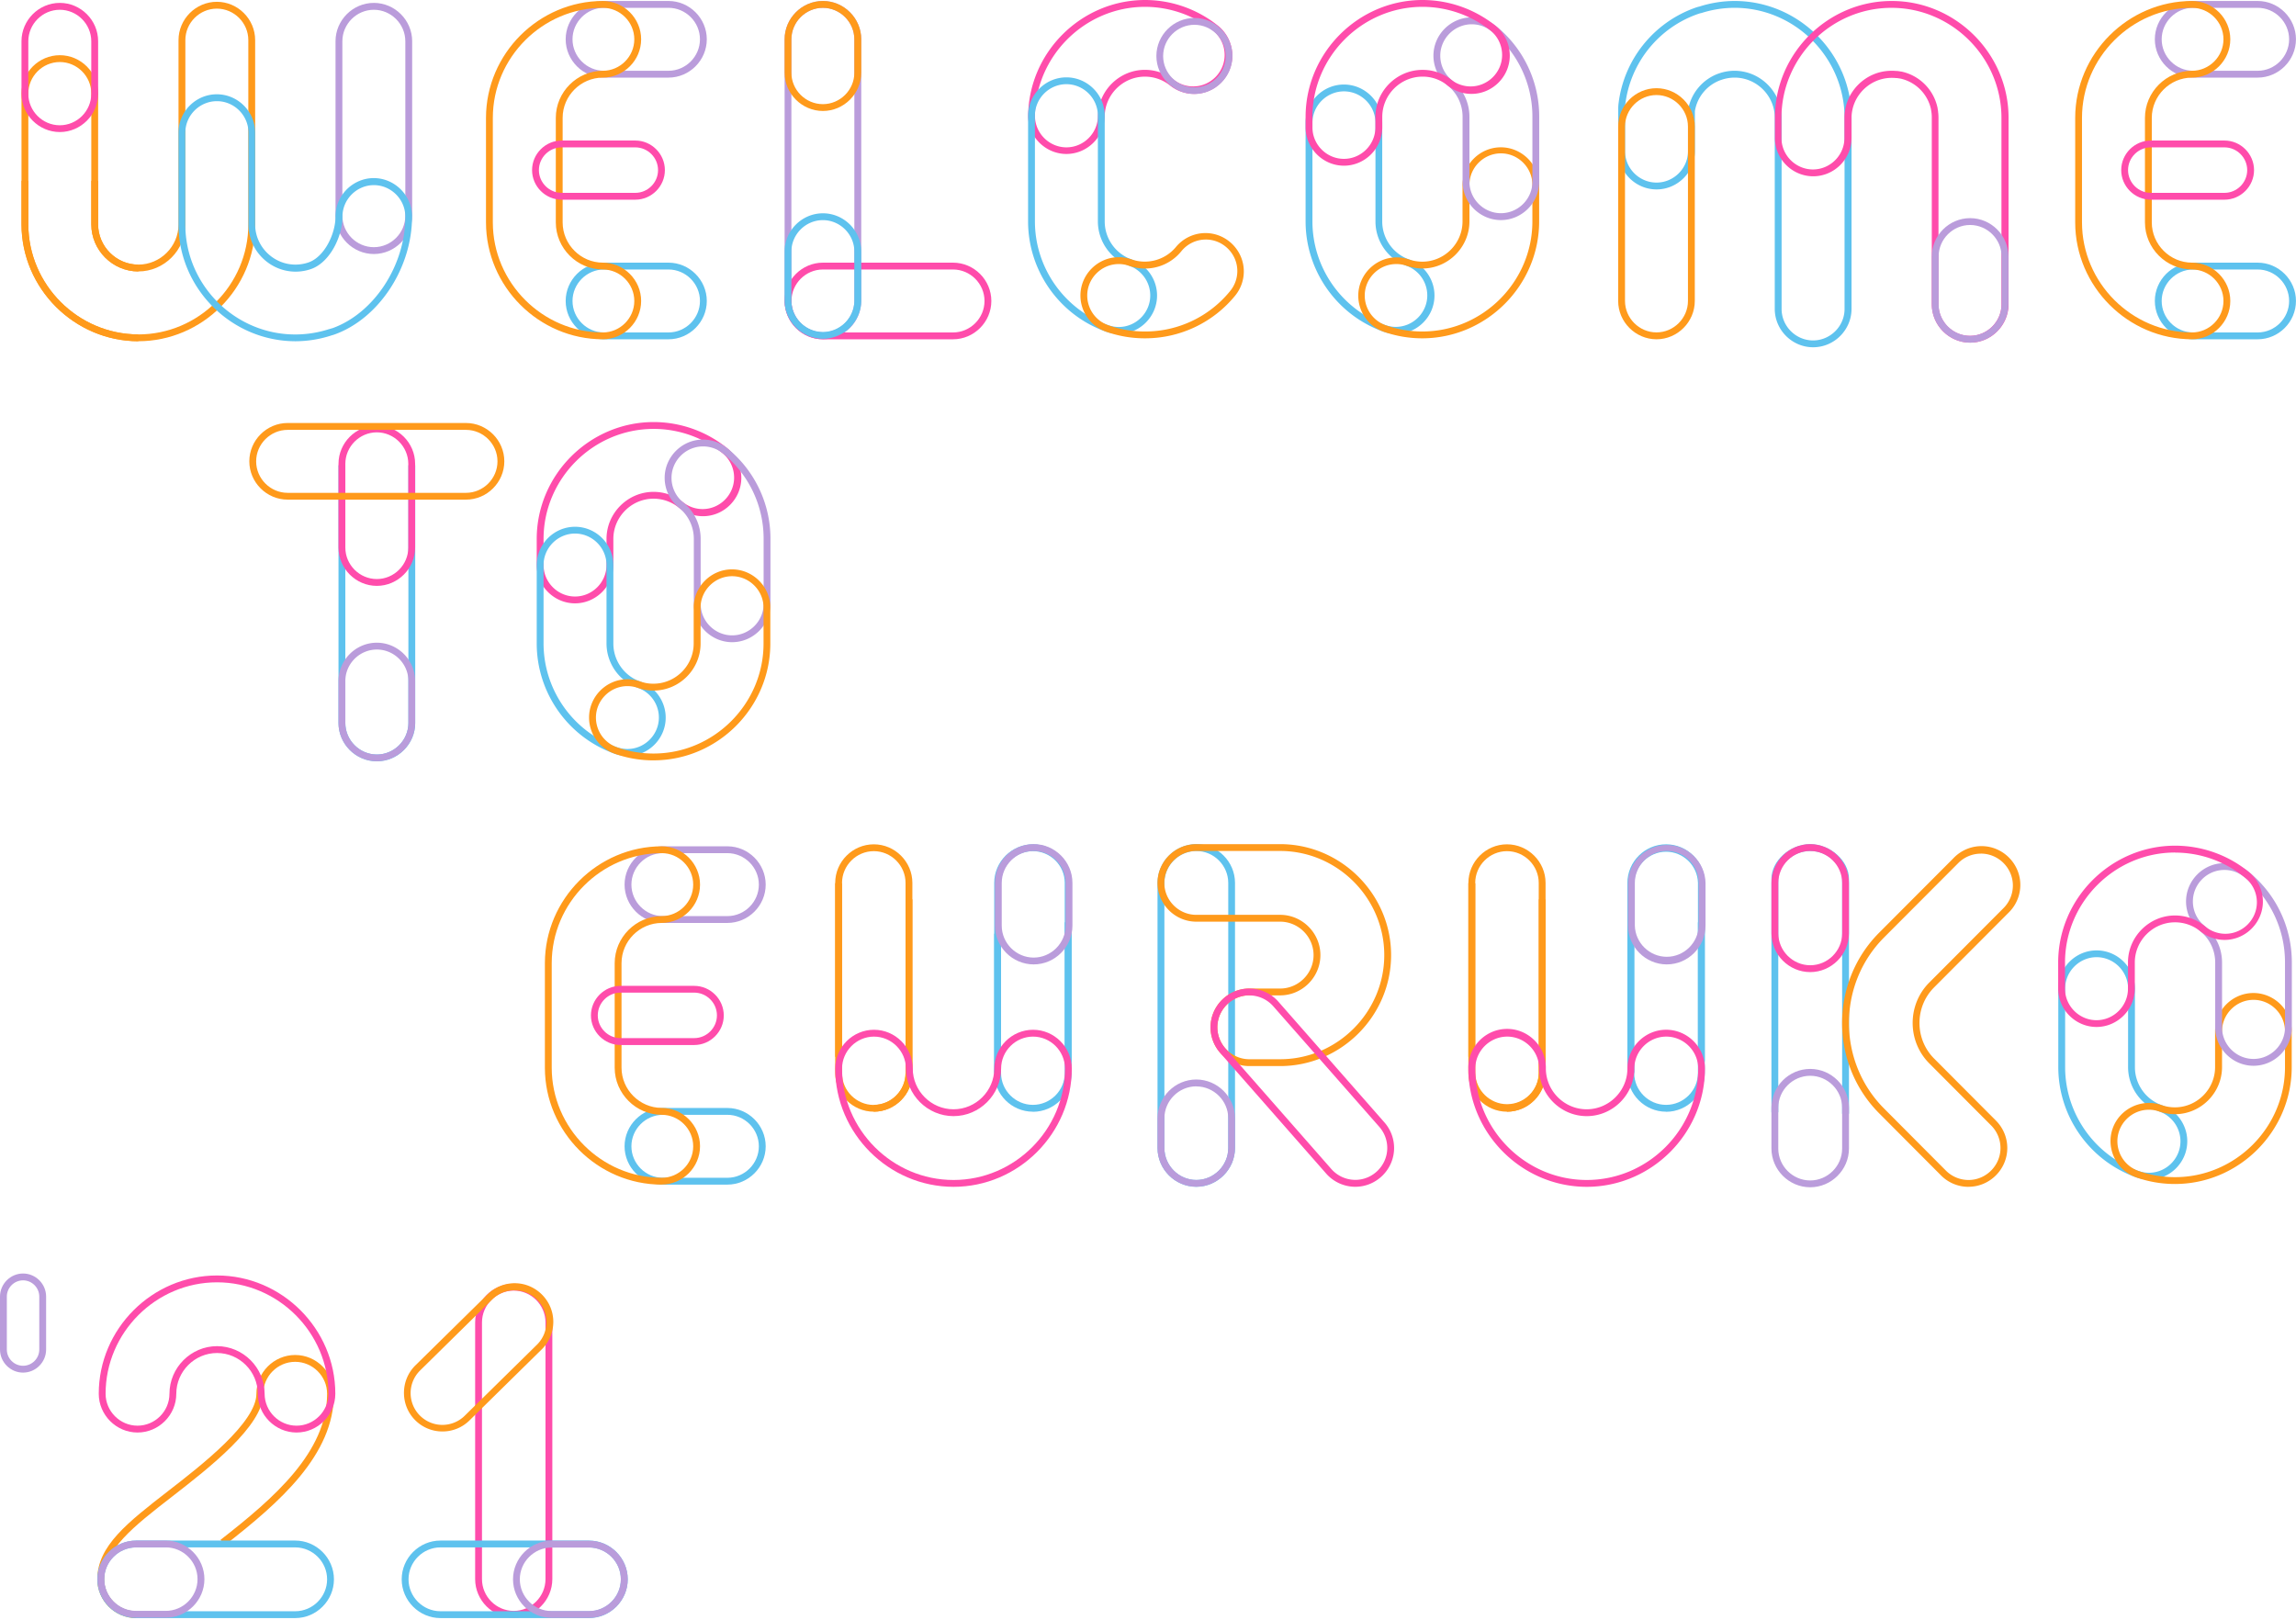 <svg viewBox="0 0 1175 829" xmlns="http://www.w3.org/2000/svg" fill-rule="evenodd" clip-rule="evenodd" stroke-linejoin="round" stroke-miterlimit="2"><path d="M421.14 173.64c-10.763-.016-19.61-8.877-19.61-19.64V20.11C401.53 9.352 410.382.5 421.14.5s19.61 8.852 19.61 19.61V154c0 10.763-8.847 19.624-19.61 19.64zm0-169.64c-8.845-.005-16.129 7.265-16.14 16.11V154c0 8.838 7.272 16.11 16.11 16.11s16.11-7.272 16.11-16.11V20.11c-.011-8.822-7.258-16.083-16.08-16.11zM11.8 702.47c-6.471-.005-11.795-5.329-11.8-11.8v-27.12c0-6.473 5.327-11.8 11.8-11.8 6.473 0 11.8 5.327 11.8 11.8v27.12c-.005 6.471-5.329 11.795-11.8 11.8zm0-47.22c-4.551.005-8.295 3.749-8.3 8.3v27.12c0 4.553 3.747 8.3 8.3 8.3 4.553 0 8.3-3.747 8.3-8.3v-27.12c-.005-4.551-3.749-8.295-8.3-8.3z" fill="#ba9cdb" fill-rule="nonzero"/><path d="M69.64 828.11c-10.88-.011-19.829-8.96-19.84-19.84 0-17.07 15.3-28.94 36.48-45.38 16.81-13 44.94-34.89 44.94-49.6 0-10.884 8.956-19.84 19.84-19.84s19.84 8.956 19.84 19.84c0 31.32-27.62 55.47-55.9 77.53l-2.15-2.76c27.6-21.52 54.55-45 54.55-74.77 0-8.964-7.376-16.34-16.34-16.34-8.964 0-16.34 7.376-16.34 16.34 0 16.43-27.86 38.05-46.29 52.36C68 781.48 53.3 792.92 53.3 808.27c.011 8.96 7.38 16.329 16.34 16.34v3.5z" fill="#ff9a1b" fill-rule="nonzero"/><path d="M151.76 733.13c-10.88-.011-19.829-8.96-19.84-19.84 0-11.438-9.412-20.85-20.85-20.85s-20.85 9.412-20.85 20.85c0 10.884-8.956 19.84-19.84 19.84s-19.84-8.956-19.84-19.84c0-33.206 27.324-60.53 60.53-60.53s60.53 27.324 60.53 60.53c-.011 10.88-8.96 19.829-19.84 19.84zm-40.69-44.2c13.354.022 24.334 11.006 24.35 24.36 0 8.964 7.376 16.34 16.34 16.34 8.964 0 16.34-7.376 16.34-16.34 0-31.286-25.744-57.03-57.03-57.03s-57.03 25.744-57.03 57.03c0 8.964 7.376 16.34 16.34 16.34 8.964 0 16.34-7.376 16.34-16.34.011-13.356 10.994-24.344 24.35-24.36z" fill="#ff4cab" fill-rule="nonzero"/><path d="M151.06 828.1H69.64c-10.884 0-19.84-8.956-19.84-19.84s8.956-19.84 19.84-19.84h81.42c10.884 0 19.84 8.956 19.84 19.84s-8.956 19.84-19.84 19.84zm-81.42-36.18c-8.964 0-16.34 7.376-16.34 16.34 0 8.964 7.376 16.34 16.34 16.34h81.42c8.964 0 16.34-7.376 16.34-16.34 0-8.964-7.376-16.34-16.34-16.34H69.64z" fill="#5ec2ee" fill-rule="nonzero"/><path d="M84.86 827.92h-15.2c-10.835 0-19.75-8.915-19.75-19.75s8.915-19.75 19.75-19.75h15.2c10.835 0 19.75 8.915 19.75 19.75s-8.915 19.75-19.75 19.75zm-15.22-36c-8.914 0-16.25 7.336-16.25 16.25s7.336 16.25 16.25 16.25h15.2c8.914 0 16.25-7.336 16.25-16.25s-7.336-16.25-16.25-16.25h-15.2z" fill="#ba9cdb" fill-rule="nonzero"/><path d="M545.76 78.8c-10.524-.011-19.262-8.482-19.6-19v-.56C526.519 26.686 553.354.08 585.91 0h.09a59.75 59.75 0 0137.49 13.29 19.622 19.622 0 017.163 15.153c0 10.758-8.852 19.61-19.61 19.61-4.444 0-8.759-1.51-12.233-4.283a20.577 20.577 0 00-12.9-4.548c-11.276 0-20.558 9.272-20.57 20.548-.322 10.522-9.053 19.008-19.58 19.03zm-16.11-19.39c.06 8.796 7.314 16 16.11 16 8.838 0 16.11-7.272 16.11-16.11v-.11c.329-12.965 11.083-23.45 24.052-23.45A24.066 24.066 0 01601 41.05a16.11 16.11 0 009.612 3.182c8.838 0 16.11-7.273 16.11-16.11 0-4.616-1.984-9.016-5.442-12.072A56.246 56.246 0 00586 3.5h-.12c-30.696.081-55.974 25.215-56.23 55.91z" fill="#ff4cab" fill-rule="nonzero"/><path d="M572.54 170.87a19.566 19.566 0 01-6.54-1.13c-23.875-8.468-39.91-31.208-39.87-56.54v-54c0-10.758 8.852-19.61 19.61-19.61s19.61 8.852 19.61 19.61v54.06c-.026 8.736 5.498 16.585 13.73 19.51 7.809 2.771 13.058 10.204 13.058 18.49 0 10.755-8.843 19.608-19.598 19.62v-.01zm-26.8-127.79c-8.834.011-16.099 7.276-16.11 16.11v54c-.038 23.85 15.061 45.26 37.54 53.23 1.725.61 3.541.921 5.37.921 8.838 0 16.111-7.273 16.111-16.111 0-6.811-4.319-12.92-10.741-15.19-9.626-3.419-16.086-12.595-16.06-22.81V59.19c-.011-8.834-7.276-16.099-16.11-16.11z" fill="#5ec2ee" fill-rule="nonzero"/><path d="M70.78 174.64c-32.77-.066-59.714-27.01-59.78-59.78V92.53h3.5v22.33c0 30.88 25.41 56.29 56.29 56.29s56.29-25.41 56.29-56.29V20.53c0-8.838-7.272-16.11-16.11-16.11s-16.11 7.272-16.11 16.11v94.32c0 13.204-10.866 24.07-24.07 24.07s-24.07-10.866-24.07-24.07V92.53h3.5v22.32c0 11.284 9.286 20.57 20.57 20.57s20.57-9.286 20.57-20.57V20.53c0-10.758 8.852-19.61 19.61-19.61s19.61 8.852 19.61 19.61v94.32c-.038 32.789-27.011 59.757-59.8 59.79z" fill="#ff9a1b" fill-rule="nonzero"/><path d="M191.32 130c-10.752-.016-19.594-8.858-19.61-19.61v-89.3c0-10.758 8.852-19.61 19.61-19.61s19.61 8.852 19.61 19.61v89.28c-.005 10.759-8.851 19.614-19.61 19.63zm0-125c-8.834.011-16.099 7.276-16.11 16.11v89.28c0 8.838 7.272 16.11 16.11 16.11s16.11-7.272 16.11-16.11v-89.3c-.022-8.826-7.284-16.079-16.11-16.09z" fill="#ba9cdb" fill-rule="nonzero"/><path d="M70.78 174.64c-32.77-.066-59.714-27.01-59.78-59.78v-67c0-10.758 8.852-19.61 19.61-19.61s19.61 8.852 19.61 19.61v67c.027 11.278 9.302 20.548 20.58 20.57v3.5c-13.198-.022-24.053-10.872-24.08-24.07v-67c0-8.838-7.272-16.11-16.11-16.11S14.5 39.022 14.5 47.86v67c.055 30.854 25.426 56.225 56.28 56.28v3.5z" fill="#ff9a1b" fill-rule="nonzero"/><path d="M30.6 67.58C19.864 67.558 11.033 58.736 11 48V21.09c0-10.758 8.852-19.61 19.61-19.61s19.61 8.852 19.61 19.61V48c-.033 10.744-8.876 19.569-19.62 19.58zM30.6 5c-8.826.011-16.088 7.264-16.11 16.09V48c0 8.838 7.272 16.11 16.11 16.11S46.71 56.838 46.71 48V21.09C46.688 12.264 39.426 5.011 30.6 5z" fill="#ff4cab" fill-rule="nonzero"/><path d="M151.19 174.64c-32.79-.038-59.769-26.99-59.84-59.78v-47c0-10.758 8.852-19.61 19.61-19.61s19.61 8.852 19.61 19.61v47c.034 11.288 9.332 20.557 20.62 20.557 2.319 0 4.621-.391 6.81-1.157 8.1-2.88 13.72-14.67 13.7-23.46-.017-10.754 8.806-19.622 19.56-19.66 10.733.016 19.566 8.827 19.61 19.56.07 26.42-17 52.42-39.79 60.52l-.16.05-.57.18-.37.11-.22.06-.31.1a59.634 59.634 0 01-18.26 2.92zM111.02 51.78h-.04c-8.841 0-16.119 7.269-16.13 16.11v47.06c0 30.842 25.379 56.22 56.22 56.22 5.909 0 11.781-.931 17.4-2.76h.1l.18-.06.25-.07.45-.14.39-.12h.13c21.43-7.62 37.53-32.2 37.46-57.21-.038-8.816-7.294-16.054-16.11-16.07-8.832.033-16.076 7.318-16.06 16.15 0 10.17-6.41 23.35-16 26.77a24.128 24.128 0 01-7.99 1.362c-13.214 0-24.094-10.858-24.12-24.072v-47-.04c0-8.849-7.281-16.13-16.13-16.13z" fill="#5ec2ee" fill-rule="nonzero"/><path d="M372.24 472.34h-33c-10.758 0-19.61-8.852-19.61-19.61s8.852-19.61 19.61-19.61h33c10.758 0 19.61 8.852 19.61 19.61s-8.852 19.61-19.61 19.61zm-33-35.72c-8.838 0-16.11 7.272-16.11 16.11s7.272 16.11 16.11 16.11h33c8.838 0 16.11-7.272 16.11-16.11s-7.272-16.11-16.11-16.11h-33z" fill="#ba9cdb" fill-rule="nonzero"/><path d="M372.24 606.26h-33c-10.758 0-19.61-8.852-19.61-19.61s8.852-19.61 19.61-19.61h33c10.758 0 19.61 8.852 19.61 19.61s-8.852 19.61-19.61 19.61zm-33-35.72c-8.838 0-16.11 7.272-16.11 16.11s7.272 16.11 16.11 16.11h33c8.838 0 16.11-7.272 16.11-16.11s-7.272-16.11-16.11-16.11h-33z" fill="#5ec2ee" fill-rule="nonzero"/><path d="M338.64 606.26c-32.785-.038-59.752-27.005-59.79-59.79v-53.56c.038-32.785 27.005-59.752 59.79-59.79 10.758 0 19.61 8.852 19.61 19.61s-8.852 19.61-19.61 19.61c-11.278.016-20.554 9.292-20.57 20.57v53.56c.038 11.263 9.307 20.514 20.57 20.53 10.758 0 19.61 8.852 19.61 19.61s-8.852 19.61-19.61 19.61v.04zm0-169.64c-30.867.033-56.257 25.423-56.29 56.29v53.56c.033 30.867 25.423 56.257 56.29 56.29 8.838 0 16.11-7.272 16.11-16.11s-7.272-16.11-16.11-16.11c-13.198-.016-24.054-10.872-24.07-24.07v-53.56c.016-13.198 10.872-24.054 24.07-24.07 8.838 0 16.11-7.272 16.11-16.11s-7.272-16.11-16.11-16.11z" fill="#ff9a1b" fill-rule="nonzero"/><path d="M355.26 534.82h-37.7c-8.306 0-15.14-6.834-15.14-15.14 0-8.306 6.834-15.14 15.14-15.14h37.7c8.306 0 15.14 6.834 15.14 15.14 0 8.306-6.834 15.14-15.14 15.14zM317.56 508c-6.386 0-11.64 5.254-11.64 11.64 0 6.386 5.254 11.64 11.64 11.64h37.7c6.386 0 11.64-5.254 11.64-11.64 0-6.386-5.254-11.64-11.64-11.64h-37.7zm170.16-334.36h-66.58c-10.758 0-19.61-8.852-19.61-19.61s8.852-19.61 19.61-19.61h66.58c10.758 0 19.61 8.852 19.61 19.61s-8.852 19.61-19.61 19.61zm-66.58-35.72c-8.838 0-16.11 7.272-16.11 16.11s7.272 16.11 16.11 16.11h66.58c8.838 0 16.11-7.272 16.11-16.11s-7.272-16.11-16.11-16.11h-66.58z" fill="#ff4cab" fill-rule="nonzero"/><path d="M421.14 56.8c-10.752-.016-19.594-8.858-19.61-19.61V20.11C401.53 9.352 410.382.5 421.14.5s19.61 8.852 19.61 19.61v17.08c-.016 10.752-8.858 19.594-19.61 19.61zm0-52.8c-8.845-.005-16.129 7.265-16.14 16.11v17.08c0 8.838 7.272 16.11 16.11 16.11s16.11-7.272 16.11-16.11V20.11c-.011-8.822-7.258-16.083-16.08-16.11z" fill="#ff9a1b" fill-rule="nonzero"/><path d="M421.14 173.38c-10.752-.016-19.594-8.858-19.61-19.61v-25c0-10.758 8.852-19.61 19.61-19.61s19.61 8.852 19.61 19.61v25c-.016 10.752-8.858 19.594-19.61 19.61zm0-60.72c-8.845-.005-16.129 7.265-16.14 16.11v25c0 8.838 7.272 16.11 16.11 16.11s16.11-7.272 16.11-16.11v-25c-.011-8.822-7.258-16.083-16.08-16.11zm293.38 58.21a19.632 19.632 0 01-6.56-1.14c-23.796-8.475-39.79-31.13-39.81-56.39V62.87c0-10.758 8.852-19.61 19.61-19.61s19.61 8.852 19.61 19.61v50.48c.012 8.698 5.518 16.497 13.71 19.42 7.794 2.78 13.03 10.205 13.03 18.48 0 10.752-8.838 19.603-19.59 19.62zM687.76 46.76c-8.834.011-16.099 7.276-16.11 16.11v50.47c.021 23.781 15.078 45.11 37.48 53.09 1.67.567 3.421.857 5.184.857 8.838 0 16.11-7.272 16.11-16.11a16.14 16.14 0 00-10.514-15.107c-9.57-3.431-15.994-12.554-16-22.72V62.87c-.011-8.841-7.289-16.11-16.13-16.11h-.02z" fill="#5ec2ee" fill-rule="nonzero"/><path d="M727.92 173.14h-.07a59.648 59.648 0 01-19.85-3.39c-7.724-2.815-12.895-10.203-12.895-18.424 0-10.758 8.853-19.61 19.61-19.61 2.138 0 4.261.349 6.285 1.034a21.689 21.689 0 006.9 1.17c11.274-.022 20.544-9.296 20.56-20.57V95c0-10.758 8.852-19.61 19.61-19.61s19.61 8.852 19.61 19.61v18.34c-.033 32.778-26.982 59.745-59.76 59.8zm-13.41-38c-8.833.015-16.092 7.287-16.092 16.12 0 6.817 4.324 12.93 10.752 15.2a56.169 56.169 0 0018.68 3.19h.07c30.867-.033 56.257-25.423 56.29-56.29V95c.003-.134.005-.268.005-.401 0-8.838-7.272-16.11-16.11-16.11s-16.11 7.272-16.11 16.11c0 .133.002.267.005.401v18.34c-.022 13.204-10.886 24.059-24.09 24.07a25.389 25.389 0 01-8-1.37 16.279 16.279 0 00-5.4-.91v.01zm-128.51 38h-.22a59.132 59.132 0 01-19.77-3.4c-7.824-2.762-13.089-10.202-13.089-18.5 0-10.762 8.857-19.619 19.619-19.619 2.224 0 4.433.379 6.53 1.119 8.116 2.843 17.196.326 22.69-6.29a19.622 19.622 0 0115.16-7.171c10.758 0 19.611 8.853 19.611 19.611 0 4.536-1.574 8.934-4.451 12.44A59.436 59.436 0 01586 173.14zm-13.47-38h-.012c-8.838 0-16.11 7.272-16.11 16.11a16.142 16.142 0 0010.772 15.2 55.803 55.803 0 0018.6 3.2h.22a55.93 55.93 0 0043.37-20.51 16.111 16.111 0 003.841-10.44c0-8.838-7.273-16.11-16.11-16.11a16.12 16.12 0 00-12.631 6.11 23.896 23.896 0 01-18.53 8.73h-.16a23.768 23.768 0 01-7.88-1.36 16.117 16.117 0 00-5.37-.94v.01z" fill="#ff9a1b" fill-rule="nonzero"/><path d="M612.22 607.38c-10.88-.005-19.834-8.95-19.85-19.83v-135.7c.005-10.88 8.95-19.834 19.83-19.85 10.872.016 19.814 8.958 19.83 19.83v135.7c0 10.874-8.936 19.828-19.81 19.85zm0-171.86c-8.954.011-16.319 7.376-16.33 16.33v135.7c0 8.964 7.376 16.34 16.34 16.34 8.964 0 16.34-7.376 16.34-16.34v-135.7c-.011-8.954-7.376-16.319-16.33-16.33h-.02zM946.23 570h-3.5V449.85c0-6.76-7-14.33-16.33-14.33-9.33 0-16.35 7.57-16.35 14.33v119.41h-3.5V449.85c0-9.33 9.45-17.83 19.83-17.83 10.38 0 19.85 8.5 19.85 17.83V570z" fill="#5ec2ee" fill-rule="nonzero"/><path d="M926.4 497.5c-10.88-.005-19.834-8.95-19.85-19.83v-25.82c.005-10.88 8.95-19.834 19.83-19.85 10.872.016 19.814 8.958 19.83 19.83v25.82c0 10.874-8.936 19.828-19.81 19.85zm0-62c-8.954.011-16.319 7.376-16.33 16.33v25.82c0 8.964 7.376 16.34 16.34 16.34 8.964 0 16.34-7.376 16.34-16.34v-25.8c-.011-8.954-7.376-16.319-16.33-16.33l-.02-.02z" fill="#ff4cab" fill-rule="nonzero"/><path d="M1007.4 607.39a19.706 19.706 0 01-14.06-5.84l-31.64-31.76c-25.316-25.393-25.316-67.097 0-92.49l38-38.1a19.848 19.848 0 0114.383-6.175c10.884 0 19.84 8.957 19.84 19.84a19.845 19.845 0 01-6.123 14.335l-38 38.12c-9.986 9.991-9.986 26.429 0 36.42l31.67 31.79a19.845 19.845 0 015.782 14c0 10.884-8.956 19.84-19.84 19.84h-.002l-.01.02zm6.36-170.51a16.305 16.305 0 00-11.57 4.79l-38 38.1c-23.965 24.037-23.965 63.513 0 87.55l31.64 31.76a16.358 16.358 0 0011.585 4.812c8.97 0 16.352-7.382 16.352-16.352 0-4.324-1.715-8.476-4.767-11.54l-31.67-31.78c-11.345-11.353-11.345-30.027 0-41.38l38-38.11a16.336 16.336 0 004.776-11.54c0-8.958-7.372-16.33-16.33-16.33h-.016v.02zM655.12 545.59h-15.78c-10.884 0-19.84-8.956-19.84-19.84s8.956-19.84 19.84-19.84h15.78c9.386 0 17.11-7.724 17.11-17.11s-7.724-17.11-17.11-17.11H612.2c-10.884 0-19.84-8.956-19.84-19.84s8.956-19.84 19.84-19.84h42.92c31.154 0 56.79 25.636 56.79 56.79s-25.636 56.79-56.79 56.79zm-15.78-36.18c-8.964 0-16.34 7.376-16.34 16.34 0 8.964 7.376 16.34 16.34 16.34h15.78c29.234 0 53.29-24.056 53.29-53.29 0-29.234-24.056-53.29-53.29-53.29H612.2c-8.964 0-16.34 7.376-16.34 16.34 0 8.964 7.376 16.34 16.34 16.34h42.92c11.306 0 20.61 9.304 20.61 20.61s-9.304 20.61-20.61 20.61h-15.78z" fill="#ff9a1b" fill-rule="nonzero"/><path d="M693.61 607.37a19.88 19.88 0 01-14.92-6.75l-54.26-61.78a19.847 19.847 0 01-4.931-13.09c0-10.884 8.957-19.841 19.841-19.841a19.849 19.849 0 0114.91 6.751l54.26 61.78a19.847 19.847 0 014.931 13.09c0 10.881-8.95 19.835-19.831 19.84zm-54.29-98c-8.956.011-16.32 7.384-16.32 16.34 0 3.966 1.443 7.8 4.06 10.78l54.26 61.78a16.35 16.35 0 0012.28 5.56c8.964 0 16.34-7.376 16.34-16.34 0-3.966-1.444-7.799-4.06-10.78L651.62 515a16.285 16.285 0 00-11.22-5.53l-1.08-.1z" fill="#ff4cab" fill-rule="nonzero"/><path d="M612.22 607.36c-10.88-.005-19.834-8.95-19.85-19.83v-15.24c.016-10.872 8.958-19.814 19.83-19.83 10.872.016 19.814 8.958 19.83 19.83v15.24c-.016 10.865-8.945 19.803-19.81 19.83zm0-51.4c-8.954.011-16.319 7.376-16.33 16.33v15.24c0 8.964 7.376 16.34 16.34 16.34 8.964 0 16.34-7.376 16.34-16.34v-15.24c-.033-8.947-7.403-16.29-16.35-16.29v-.04zm314.18 51.66c-10.88-.005-19.834-8.95-19.85-19.83v-20.9c0-10.884 8.956-19.84 19.84-19.84s19.84 8.956 19.84 19.84v20.9c-.016 10.872-8.958 19.814-19.83 19.83zm0-57.06c-8.96.005-16.334 7.37-16.35 16.33v20.9c0 8.964 7.376 16.34 16.34 16.34 8.964 0 16.34-7.376 16.34-16.34v-20.9c-.011-8.954-7.376-16.319-16.33-16.33z" fill="#ba9cdb" fill-rule="nonzero"/><path d="M294.28 308.78c-10.752-.016-19.594-8.858-19.61-19.61v-13.38c.038-32.785 27.005-59.752 59.79-59.79h.1a59.758 59.758 0 0137.57 13.35 19.626 19.626 0 017.243 15.22c0 10.759-8.854 19.613-19.613 19.613a19.617 19.617 0 01-12.37-4.393 20.571 20.571 0 00-12.93-4.572c-11.284 0-20.57 9.286-20.57 20.57v13.382c-.016 10.752-8.858 19.594-19.61 19.61zm40.18-89.28c-30.867.033-56.257 25.423-56.29 56.29v13.38c0 8.838 7.272 16.11 16.11 16.11s16.11-7.272 16.11-16.11v-13.38c.007-13.205 10.875-24.067 24.08-24.067a24.086 24.086 0 0115.13 5.347 16.113 16.113 0 009.976 3.46c8.837 0 16.11-7.272 16.11-16.11a16.12 16.12 0 00-5.766-12.35 56.213 56.213 0 00-35.36-12.57h-.1z" fill="#ff4cab" fill-rule="nonzero"/><path d="M321.08 386.87a19.566 19.566 0 01-6.54-1.13c-23.875-8.468-39.91-31.208-39.87-56.54v-40c0-10.758 8.852-19.61 19.61-19.61s19.61 8.852 19.61 19.61v40.08c-.026 8.736 5.498 16.585 13.73 19.51 7.809 2.771 13.058 10.204 13.058 18.49 0 10.755-8.843 19.608-19.598 19.62v-.03zm-26.8-113.81c-8.834.011-16.099 7.276-16.11 16.11v40c-.038 23.85 15.061 45.26 37.54 53.23 1.725.61 3.541.921 5.37.921 8.838 0 16.111-7.273 16.111-16.111 0-6.811-4.319-12.92-10.741-15.19-9.626-3.419-16.086-12.595-16.06-22.81v-40.04c-.011-8.834-7.276-16.099-16.11-16.11z" fill="#5ec2ee" fill-rule="nonzero"/><path d="M374.68 328.66c-10.752-.016-19.594-8.858-19.61-19.61v-33.22a20.423 20.423 0 00-7.63-16 19.624 19.624 0 01-7.292-15.26c0-10.759 8.853-19.612 19.612-19.612 4.482 0 8.832 1.536 12.32 4.352a59.506 59.506 0 0122.21 46.54v33.2c-.016 10.752-8.858 19.594-19.61 19.61zm-14.9-100.19h-.014c-8.838 0-16.11 7.272-16.11 16.11a16.12 16.12 0 005.984 12.53 23.916 23.916 0 018.93 18.72v33.22c0 8.838 7.272 16.11 16.11 16.11s16.11-7.272 16.11-16.11v-33.2A56.035 56.035 0 00369.88 232a16.006 16.006 0 00-10.1-3.53z" fill="#ba9cdb" fill-rule="nonzero"/><path d="M334.51 389.14h-.1a59.4 59.4 0 01-19.86-3.4c-7.824-2.762-13.089-10.202-13.089-18.5 0-10.762 8.857-19.619 19.619-19.619 2.224 0 4.433.379 6.53 1.119a19.408 19.408 0 006.77 1.16h.07c11.27 0 20.545-9.27 20.55-20.54V311c0-10.758 8.852-19.61 19.61-19.61s19.61 8.852 19.61 19.61v18.34c.005 32.783-26.957 59.768-59.74 59.79l.03.01zm-13.41-38h-.014c-8.838 0-16.11 7.272-16.11 16.11a16.142 16.142 0 0010.744 15.19 56.05 56.05 0 0018.69 3.2h.1c30.865-.016 56.251-25.425 56.24-56.29V311c0-8.838-7.272-16.11-16.11-16.11s-16.11 7.272-16.11 16.11V329.36c0 13.193-10.857 24.05-24.05 24.05h-.05a22.291 22.291 0 01-8-1.36 16.076 16.076 0 00-5.33-.91z" fill="#ff9a1b" fill-rule="nonzero"/><path d="M192.84 389.64c-10.763-.016-19.61-8.877-19.61-19.64V238.11h3.5V370c0 8.851 7.284 16.135 16.135 16.135 8.851 0 16.135-7.284 16.135-16.135V238.11h3.5V370c0 10.774-8.866 19.64-19.64 19.64h-.02z" fill="#5ec2ee" fill-rule="nonzero"/><path d="M192.84 299.84c-10.752-.016-19.594-8.858-19.61-19.61v-42.86c0-10.758 8.852-19.61 19.61-19.61s19.61 8.852 19.61 19.61v42.86c-.016 10.752-8.858 19.594-19.61 19.61zm0-78.58c-8.834.011-16.099 7.276-16.11 16.11v42.86c0 8.838 7.272 16.11 16.11 16.11s16.11-7.272 16.11-16.11v-42.86c-.011-8.834-7.276-16.099-16.11-16.11z" fill="#ff4cab" fill-rule="nonzero"/><path d="M238.48 255.7H147.2c-10.758 0-19.61-8.852-19.61-19.61s8.852-19.61 19.61-19.61h91.28c10.758 0 19.61 8.852 19.61 19.61s-8.852 19.61-19.61 19.61zM147.2 220c-8.838 0-16.11 7.272-16.11 16.11s7.272 16.11 16.11 16.11h91.28c8.838 0 16.11-7.272 16.11-16.11S247.318 220 238.48 220H147.2z" fill="#ff9a1b" fill-rule="nonzero"/><path d="M192.84 389.58c-10.74-.016-19.577-8.84-19.61-19.58v-21.47c0-10.758 8.852-19.61 19.61-19.61s19.61 8.852 19.61 19.61V370c-.033 10.74-8.87 19.564-19.61 19.58zm0-57.16c-8.834.011-16.099 7.276-16.11 16.11V370c0 8.851 7.284 16.135 16.135 16.135 8.851 0 16.135-7.284 16.135-16.135v-21.47c-.011-8.841-7.289-16.11-16.13-16.11h-.03zM768.1 112.64c-10.763-.016-19.61-8.877-19.61-19.64V59.75a20.492 20.492 0 00-7.63-16 19.617 19.617 0 01-7.285-15.25c0-10.755 8.85-19.605 19.605-19.605a19.61 19.61 0 0112.32 4.355 59.525 59.525 0 0122.21 46.46V93c0 10.763-8.847 19.624-19.61 19.64zM753.2 12.43h-.03c-8.832 0-16.1 7.268-16.1 16.1 0 4.864 2.204 9.476 5.99 12.53A24.015 24.015 0 01752 59.75V93c0 8.838 7.272 16.11 16.11 16.11s16.11-7.272 16.11-16.11V59.74A56.034 56.034 0 00763.3 16a16 16 0 00-10.1-3.57z" fill="#ba9cdb" fill-rule="nonzero"/><path d="M771.21 568.94v-3.5h.1c8.907-.066 16.189-7.433 16.15-16.34v-97.25c0-8.914-7.336-16.25-16.25-16.25s-16.25 7.336-16.25 16.25v89h-3.5v-89c0-10.835 8.915-19.75 19.75-19.75s19.75 8.915 19.75 19.75v97.24c.044 10.83-8.82 19.784-19.65 19.85h-.1z" fill="#ff9a1b" fill-rule="nonzero"/><path d="M771.2 568.94c-10.83-.011-19.739-8.92-19.75-19.75V452H755v97.24c.217 8.765 7.487 15.857 16.255 15.857 8.768 0 16.038-7.092 16.255-15.857v-89H791v89c-.038 10.83-8.97 19.717-19.8 19.7z" fill="#ff9a1b" fill-rule="nonzero"/><path d="M852.57 568.94c-10.783-.022-19.664-8.857-19.74-19.64v-71.45h3.5v71.44c.065 8.873 7.377 16.139 16.25 16.15h.09c8.914-.005 16.249-7.336 16.26-16.25V472h3.5v77.24c-.011 10.83-8.92 19.739-19.75 19.75l-.11-.05z" fill="#5ec2ee" fill-rule="nonzero"/><path d="M836.33 549.09h-3.5v-97.24c.016-10.84 8.94-19.75 19.78-19.75h.09c10.785.016 19.669 8.855 19.74 19.64v91.45h-3.5v-91.44c-.243-8.774-7.526-15.859-16.304-15.859-8.815 0-16.116 7.146-16.306 15.959v97.24z" fill="#5ec2ee" fill-rule="nonzero"/><path d="M853 493.56c-10.882 0-19.839-8.948-19.85-19.83v-21.9c.241-10.713 9.119-19.395 19.835-19.395 10.716 0 19.594 8.682 19.835 19.395v21.9c-.005 10.873-8.947 19.819-19.82 19.83zm0-58.06c-8.962 0-16.339 7.368-16.35 16.33v21.9c.218 8.809 7.524 15.936 16.335 15.936s16.117-7.127 16.335-15.936v-21.9c-.011-8.95-7.37-16.314-16.32-16.33z" fill="#ba9cdb" fill-rule="nonzero"/><path d="M927.86 177.72c-10.752-.016-19.594-8.858-19.61-19.61V60.29v-.032c0-11.268-9.272-20.54-20.54-20.54a20.54 20.54 0 00-6.81 1.162l-.26.08a20.374 20.374 0 00-13.27 15.91v20.46c0 10.758-8.852 19.61-19.61 19.61s-19.61-8.852-19.61-19.61V55.49c.001-.789.048-1.577.14-2.36 2.66-22.569 18.019-41.726 39.47-49.23.62-.22 1.26-.4 2-.57a59.353 59.353 0 0118-2.83h.1c32.75.093 59.653 27.05 59.68 59.8v97.81c-.016 10.763-8.877 19.61-19.64 19.61h-.04zm-40.17-141.5c13.194.022 24.044 10.876 24.06 24.07v97.82c0 8.838 7.272 16.11 16.11 16.11s16.11-7.272 16.11-16.11V60.3c-.022-30.832-25.348-56.212-56.18-56.3h-.1a55.997 55.997 0 00-17 2.68h-.12c-.6.15-1.14.31-1.66.49-20.196 7.064-34.657 25.101-37.16 46.35-.08.644-.12 1.291-.12 1.94v21.87c0 8.838 7.272 16.11 16.11 16.11s16.11-7.272 16.11-16.11V56.44a24.186 24.186 0 0115.58-18.78l.25-.07a23.885 23.885 0 018.01-1.37z" fill="#5ec2ee" fill-rule="nonzero"/><path d="M847.72 173.64c-10.763-.016-19.61-8.877-19.61-19.64V64.75c0-10.758 8.852-19.61 19.61-19.61s19.61 8.852 19.61 19.61V154c0 10.763-8.847 19.624-19.61 19.64zm0-125c-8.834.011-16.099 7.276-16.11 16.11V154c0 8.838 7.272 16.11 16.11 16.11s16.11-7.272 16.11-16.11V64.75c-.011-8.834-7.276-16.099-16.11-16.11z" fill="#ff9a1b" fill-rule="nonzero"/><path d="M812 607.39c-33.202-.033-60.516-27.338-60.56-60.54a22.008 22.008 0 01-.005-.445c0-10.884 8.956-19.84 19.84-19.84s19.84 8.956 19.84 19.84c0 .148-.002.297-.005.445.016 11.449 9.441 20.86 20.89 20.86 11.44-.005 20.85-9.42 20.85-20.86v-.01c0-10.884 8.956-19.84 19.84-19.84s19.84 8.956 19.84 19.84v.02c0 33.206-27.324 60.53-60.53 60.53zm-40.73-76.88c-8.933.049-16.259 7.407-16.27 16.34 0 31.288 25.747 57.035 57.035 57.035 31.288 0 57.035-25.747 57.035-57.035 0-8.964-7.376-16.34-16.34-16.34-8.964 0-16.34 7.376-16.34 16.34 0 13.364-10.996 24.36-24.36 24.36-13.364 0-24.36-10.996-24.36-24.36-.011-8.967-7.393-16.34-16.36-16.34h-.04z" fill="#ff4cab" fill-rule="nonzero"/><path d="M447.17 568.94v-3.5h.1c8.907-.066 16.189-7.433 16.15-16.34v-97.25c0-8.914-7.336-16.25-16.25-16.25s-16.25 7.336-16.25 16.25v89h-3.5v-89c0-10.835 8.915-19.75 19.75-19.75s19.75 8.915 19.75 19.75v97.24c.044 10.827-8.813 19.779-19.64 19.85h-.11z" fill="#ff9a1b" fill-rule="nonzero"/><path d="M447.17 568.94c-10.83-.011-19.739-8.92-19.75-19.75V452h3.5v97.24c0 8.914 7.336 16.25 16.25 16.25s16.25-7.336 16.25-16.25v-89h3.5v89c-.038 10.811-8.938 19.689-19.75 19.7z" fill="#ff9a1b" fill-rule="nonzero"/><path d="M528.54 568.94c-10.785-.016-19.669-8.855-19.74-19.64v-71.45h3.5v71.34c.022 8.906 7.344 16.228 16.25 16.25h.09c8.914-.005 16.249-7.336 16.26-16.25V472h3.5v77.24c-.011 10.83-8.92 19.739-19.75 19.75l-.11-.05z" fill="#5ec2ee" fill-rule="nonzero"/><path d="M512.3 549.09h-3.5v-97.24c.011-10.83 8.92-19.739 19.75-19.75h.11c10.789.005 19.68 8.851 19.74 19.64v91.45h-3.5v-91.44c-.055-8.877-7.373-16.15-16.25-16.15h-.09c-8.914.005-16.249 7.336-16.26 16.25v97.24z" fill="#5ec2ee" fill-rule="nonzero"/><path d="M529 493.56c-10.88-.005-19.834-8.95-19.85-19.83v-21.9c0-10.884 8.956-19.84 19.84-19.84s19.84 8.956 19.84 19.84v21.9c-.011 10.874-8.956 19.819-19.83 19.83zm0-58.06c-8.96.005-16.334 7.37-16.35 16.33v21.9c0 8.964 7.376 16.34 16.34 16.34 8.964 0 16.34-7.376 16.34-16.34v-21.9c-.011-8.954-7.376-16.319-16.33-16.33z" fill="#ba9cdb" fill-rule="nonzero"/><path d="M488 607.39c-33.206-.027-60.526-27.334-60.57-60.54 0-10.884 8.956-19.84 19.84-19.84s19.84 8.956 19.84 19.84c0 11.443 9.417 20.86 20.86 20.86s20.86-9.417 20.86-20.86c0-10.884 8.956-19.84 19.84-19.84s19.84 8.956 19.84 19.84c.005 33.202-27.308 60.529-60.51 60.54zm-40.73-76.88c-8.96.011-16.329 7.38-16.34 16.34 0 31.291 25.749 57.04 57.04 57.04s57.04-25.749 57.04-57.04c0-8.964-7.376-16.34-16.34-16.34-8.964 0-16.34 7.376-16.34 16.34 0 13.364-10.996 24.36-24.36 24.36-13.364 0-24.36-10.996-24.36-24.36-.011-8.967-7.393-16.34-16.36-16.34h.02z" fill="#ff4cab" fill-rule="nonzero"/><path d="M1099.76 603.67a19.566 19.566 0 01-6.54-1.13c-23.82-8.455-39.841-31.114-39.87-56.39V506c0-10.758 8.852-19.61 19.61-19.61s19.61 8.852 19.61 19.61v40.18c.01 8.702 5.528 16.502 13.73 19.41 7.809 2.771 13.058 10.204 13.058 18.49 0 10.755-8.843 19.608-19.598 19.62v-.03zM1073 489.86h-.02c-8.849 0-16.13 7.281-16.13 16.13v40.19c.027 23.798 15.112 45.132 37.54 53.09 1.725.61 3.541.921 5.37.921 8.838 0 16.111-7.273 16.111-16.111 0-6.811-4.319-12.92-10.741-15.19-9.594-3.405-16.047-12.53-16.06-22.71V506c.006-8.83-7.24-16.107-16.07-16.14z" fill="#5ec2ee" fill-rule="nonzero"/><path d="M1113.13 605.94h-.1a59.4 59.4 0 01-19.86-3.4c-10.148-3.566-15.565-14.851-12-25 3.58-10.137 14.852-15.547 25-12 2.2.777 4.517 1.174 6.85 1.174 11.284 0 20.57-9.286 20.57-20.57V527.81c0-10.758 8.852-19.61 19.61-19.61s19.61 8.852 19.61 19.61v18.34c.005 32.783-26.957 59.768-59.74 59.79h.06zm-13.41-38h-.014c-8.838 0-16.11 7.272-16.11 16.11a16.142 16.142 0 0010.744 15.19 56.05 56.05 0 0018.69 3.2h.1c30.865-.016 56.251-25.425 56.24-56.29v-18.34c0-8.838-7.272-16.11-16.11-16.11s-16.11 7.272-16.11 16.11v18.35c-.028 13.207-10.903 24.059-24.11 24.059-2.718 0-5.416-.46-7.98-1.359a16.11 16.11 0 00-5.34-.92z" fill="#ff9a1b" fill-rule="nonzero"/><path d="M1153.26 545.44c-10.752-.016-19.594-8.858-19.61-19.61v-33.24a20.502 20.502 0 00-7.64-16 19.623 19.623 0 01-7.281-15.25c0-10.758 8.853-19.611 19.611-19.611 4.487 0 8.841 1.54 12.33 4.361a59.546 59.546 0 0122.2 46.52v33.23c-.022 10.748-8.862 19.584-19.61 19.6zm-14.89-100.22c-.578 0-1.155.03-1.73.09-8.154.863-14.414 7.821-14.414 16.02a16.12 16.12 0 005.984 12.53 23.932 23.932 0 018.94 18.73v33.24c0 8.838 7.272 16.11 16.11 16.11s16.11-7.272 16.11-16.11V492.6a56.034 56.034 0 00-20.9-43.8 16.004 16.004 0 00-10.1-3.58z" fill="#ba9cdb" fill-rule="nonzero"/><path d="M1072.9 525.58c-10.74-.016-19.577-8.84-19.61-19.58v-13.41c.038-32.785 27.005-59.752 59.79-59.79h.11a59.75 59.75 0 0137.49 13.29 19.623 19.623 0 017.377 15.327c0 10.757-8.852 19.61-19.61 19.61-4.539 0-8.94-1.576-12.447-4.457a20.582 20.582 0 00-12.91-4.553c-11.28 0-20.565 9.273-20.58 20.553V506c-.033 10.74-8.87 19.564-19.61 19.58zm40.18-89.28c-30.867.033-56.257 25.423-56.29 56.29V506c0 8.838 7.272 16.11 16.11 16.11s16.11-7.272 16.11-16.11v-13.41c.005-13.206 10.874-24.071 24.08-24.071 5.496 0 10.83 1.882 15.11 5.331a16.117 16.117 0 0010.668 4.038c8.838 0 16.11-7.272 16.11-16.11 0-5.09-2.413-9.891-6.498-12.928a56.243 56.243 0 00-35.29-12.51l-.11-.04zM687.76 84.8c-10.752-.016-19.594-8.858-19.61-19.61v-5.44C668.205 26.985 695.155.044 727.92 0h.08a59.754 59.754 0 0137.48 13.29 19.622 19.622 0 017.163 15.153c0 10.758-8.852 19.61-19.61 19.61-4.444 0-8.759-1.51-12.233-4.283a19.91 19.91 0 00-12.8-4.55c-11.282-.006-20.577 9.258-20.61 20.54v5.43c-.016 10.759-8.871 19.605-19.63 19.61zm40.16-81.3c-30.845.044-56.215 25.405-56.27 56.25v5.44c0 8.838 7.272 16.11 16.11 16.11s16.11-7.272 16.11-16.11v-5.43c.055-13.179 10.911-23.995 24.09-24A23.482 23.482 0 01743 41.05a16.11 16.11 0 009.612 3.182c8.838 0 16.11-7.273 16.11-16.11 0-4.616-1.984-9.016-5.442-12.072A56.232 56.232 0 00728 3.5h-.08zm280.3 171.86c-10.752-.016-19.594-8.858-19.61-19.61V60.29c0-.68 0-1.38-.1-2.08v-.19c0-.1 0-.21-.05-.31-.06-.52-.13-1-.23-1.55a.655.655 0 010-.14 20.572 20.572 0 00-15.82-15.84h-.18c-.52-.1-1.09-.18-1.62-.24h-.39c-.55-.06-1.16-.09-1.86-.1a1.765 1.765 0 00-.23 0c-11.286.005-20.574 9.284-20.59 20.57v10.2c0 10.758-8.852 19.61-19.61 19.61s-19.61-8.852-19.61-19.61V60.29c0-32.8 26.99-59.79 59.79-59.79s59.79 26.99 59.79 59.79v95.51c-.044 10.759-8.921 19.582-19.68 19.56zM968.05 36.22h.26c.83 0 1.54.05 2.19.11h.45c.59.07 1.27.16 1.95.3h.19a24.037 24.037 0 0118.49 18.67c.008.05.008.1 0 .15.13.61.2 1.18.28 1.82v.18c0 .14.05.27.06.41.08.82.12 1.64.12 2.43v95.46c0 8.838 7.272 16.11 16.11 16.11s16.11-7.272 16.11-16.11V60.3c0-30.88-25.41-56.29-56.29-56.29s-56.29 25.41-56.29 56.29v10.31c0 8.838 7.272 16.11 16.11 16.11s16.11-7.272 16.11-16.11V60.29c.016-13.21 10.89-24.07 24.1-24.07h.05z" fill="#ff4cab" fill-rule="nonzero"/><path d="M342.1 39.72h-33c-10.758 0-19.61-8.852-19.61-19.61S298.342.5 309.1.5h33c10.758 0 19.61 8.852 19.61 19.61s-8.852 19.61-19.61 19.61zM309.1 4c-8.838 0-16.11 7.272-16.11 16.11s7.272 16.11 16.11 16.11h33c8.838 0 16.11-7.272 16.11-16.11S350.938 4 342.1 4h-33z" fill="#ba9cdb" fill-rule="nonzero"/><path d="M342.1 173.64h-33c-10.758 0-19.61-8.852-19.61-19.61s8.852-19.61 19.61-19.61h33c10.758 0 19.61 8.852 19.61 19.61s-8.852 19.61-19.61 19.61zm-33-35.72c-8.838 0-16.11 7.272-16.11 16.11s7.272 16.11 16.11 16.11h33c8.838 0 16.11-7.272 16.11-16.11s-7.272-16.11-16.11-16.11h-33z" fill="#5ec2ee" fill-rule="nonzero"/><path d="M308.5 173.64c-32.785-.038-59.752-27.005-59.79-59.79V60.29C248.748 27.505 275.715.538 308.5.5c10.758 0 19.61 8.852 19.61 19.61s-8.852 19.61-19.61 19.61c-11.276.016-20.549 9.294-20.56 20.57v53.56c.011 11.276 9.284 20.554 20.56 20.57 10.758 0 19.61 8.852 19.61 19.61s-8.852 19.61-19.61 19.61zM308.5 4c-30.865.038-56.252 25.425-56.29 56.29v53.56c.038 30.865 25.425 56.252 56.29 56.29 8.838 0 16.11-7.272 16.11-16.11s-7.272-16.11-16.11-16.11c-13.196-.016-24.049-10.874-24.06-24.07V60.29c.011-13.196 10.864-24.054 24.06-24.07 8.838 0 16.11-7.272 16.11-16.11S317.338 4 308.5 4z" fill="#ff9a1b" fill-rule="nonzero"/><path d="M325.12 102.2h-37.69c-8.306 0-15.14-6.834-15.14-15.14 0-8.306 6.834-15.14 15.14-15.14h37.69c8.306 0 15.14 6.834 15.14 15.14 0 8.306-6.834 15.14-15.14 15.14zm-37.69-26.78c-6.386 0-11.64 5.254-11.64 11.64 0 6.386 5.254 11.64 11.64 11.64h37.69c6.386 0 11.64-5.254 11.64-11.64 0-6.386-5.254-11.64-11.64-11.64h-37.69z" fill="#ff4cab" fill-rule="nonzero"/><path d="M1155.37 39.72h-33c-10.758 0-19.61-8.852-19.61-19.61S1111.612.5 1122.37.5h33c10.758 0 19.61 8.852 19.61 19.61s-8.852 19.61-19.61 19.61zm-33-35.72c-8.838 0-16.11 7.272-16.11 16.11s7.272 16.11 16.11 16.11h33c8.838 0 16.11-7.272 16.11-16.11S1164.208 4 1155.37 4h-33z" fill="#ba9cdb" fill-rule="nonzero"/><path d="M1155.37 173.64h-33c-10.758 0-19.61-8.852-19.61-19.61s8.852-19.61 19.61-19.61h33c10.758 0 19.61 8.852 19.61 19.61s-8.852 19.61-19.61 19.61zm-33-35.72c-8.838 0-16.11 7.272-16.11 16.11s7.272 16.11 16.11 16.11h33c8.838 0 16.11-7.272 16.11-16.11s-7.272-16.11-16.11-16.11h-33z" fill="#5ec2ee" fill-rule="nonzero"/><path d="M1121.77 173.64c-32.778-.049-59.732-27.012-59.77-59.79V60.29c.038-32.778 26.992-59.741 59.77-59.79 10.758 0 19.61 8.852 19.61 19.61s-8.852 19.61-19.61 19.61c-11.278.016-20.554 9.292-20.57 20.57v53.56c.016 11.278 9.292 20.554 20.57 20.57 10.758 0 19.61 8.852 19.61 19.61s-8.852 19.61-19.61 19.61zm0-169.64c-30.867.033-56.257 25.423-56.29 56.29v53.56c.033 30.867 25.423 56.257 56.29 56.29 8.838 0 16.11-7.272 16.11-16.11s-7.272-16.11-16.11-16.11c-13.198-.016-24.054-10.872-24.07-24.07V60.29c.016-13.198 10.872-24.054 24.07-24.07 8.838 0 16.11-7.272 16.11-16.11S1130.608 4 1121.77 4z" fill="#ff9a1b" fill-rule="nonzero"/><path d="M1138.39 102.2h-37.7c-8.306 0-15.14-6.834-15.14-15.14 0-8.306 6.834-15.14 15.14-15.14h37.7c8.306 0 15.14 6.834 15.14 15.14 0 8.306-6.834 15.14-15.14 15.14zm-37.7-26.78c-6.386 0-11.64 5.254-11.64 11.64 0 6.386 5.254 11.64 11.64 11.64h37.7c6.386 0 11.64-5.254 11.64-11.64 0-6.386-5.254-11.64-11.64-11.64h-37.7z" fill="#ff4cab" fill-rule="nonzero"/><path d="M611.25 48.11c-10.675 0-19.46-8.785-19.46-19.46s8.785-19.46 19.46-19.46 19.46 8.785 19.46 19.46c-.011 10.671-8.789 19.449-19.46 19.46zm0-35.42c-8.777 0-16 7.223-16 16 0 8.777 7.223 16 16 16 8.777 0 16-7.223 16-16 0-8.777-7.223-16-16-16zm396.97 162.67c-10.752-.016-19.594-8.858-19.61-19.61v-24.5c0-10.758 8.852-19.61 19.61-19.61s19.61 8.852 19.61 19.61v24.5c-.016 10.752-8.858 19.594-19.61 19.61zm0-60.22c-8.834.011-16.099 7.276-16.11 16.11v24.5c0 8.838 7.272 16.11 16.11 16.11s16.11-7.272 16.11-16.11v-24.5c-.011-8.834-7.276-16.099-16.11-16.11z" fill="#ba9cdb" fill-rule="nonzero"/><path d="M262.91 827.92c-10.83-.011-19.739-8.92-19.75-19.75V676.75c0-10.835 8.915-19.75 19.75-19.75s19.75 8.915 19.75 19.75v131.42c-.011 10.83-8.92 19.739-19.75 19.75zm0-167.42c-8.91.011-16.239 7.34-16.25 16.25v131.42c0 8.914 7.336 16.25 16.25 16.25s16.25-7.336 16.25-16.25V676.75c-.011-8.91-7.34-16.239-16.25-16.25z" fill="#ff4cab" fill-rule="nonzero"/><path d="M226.47 732.59a19.62 19.62 0 01-14-5.78c-7.65-7.666-7.65-20.264 0-27.93l36.88-36.28a19.757 19.757 0 0114.06-5.88c10.835 0 19.75 8.916 19.75 19.75a19.758 19.758 0 01-5.89 14.07l-36.88 36.28a19.619 19.619 0 01-13.92 5.77zm36.88-72.25a16.187 16.187 0 00-11.49 4.75L215 701.37a16.264 16.264 0 1023 23l36.88-36.27a16.246 16.246 0 004.753-11.48c0-8.909-7.331-16.24-16.24-16.24h-.013l-.03-.04z" fill="#ff9a1b" fill-rule="nonzero"/><path d="M319.49 808.25c0-9.979-8.101-18.08-18.08-18.08h-76c-9.979 0-18.08 8.101-18.08 18.08v.02c0 9.979 8.101 18.08 18.08 18.08h76c9.979 0 18.08-8.101 18.08-18.08v-.02z" fill="none"/><path d="M301.41 828.1h-76c-10.884 0-19.84-8.956-19.84-19.84s8.956-19.84 19.84-19.84h76c10.884 0 19.84 8.956 19.84 19.84s-8.956 19.84-19.84 19.84zm-76-36.18c-8.964 0-16.34 7.376-16.34 16.34 0 8.964 7.376 16.34 16.34 16.34h76c8.964 0 16.34-7.376 16.34-16.34 0-8.964-7.376-16.34-16.34-16.34h-76z" fill="#5ec2ee" fill-rule="nonzero"/><path d="M301.51 828h-19.22c-10.835 0-19.75-8.915-19.75-19.75s8.915-19.75 19.75-19.75h19.22c10.835 0 19.75 8.915 19.75 19.75S312.345 828 301.51 828zm-19.24-36c-8.914 0-16.25 7.336-16.25 16.25s7.336 16.25 16.25 16.25h19.2c8.914 0 16.25-7.336 16.25-16.25S310.384 792 301.47 792h-19.2z" fill="#ba9cdb" fill-rule="nonzero"/></svg>